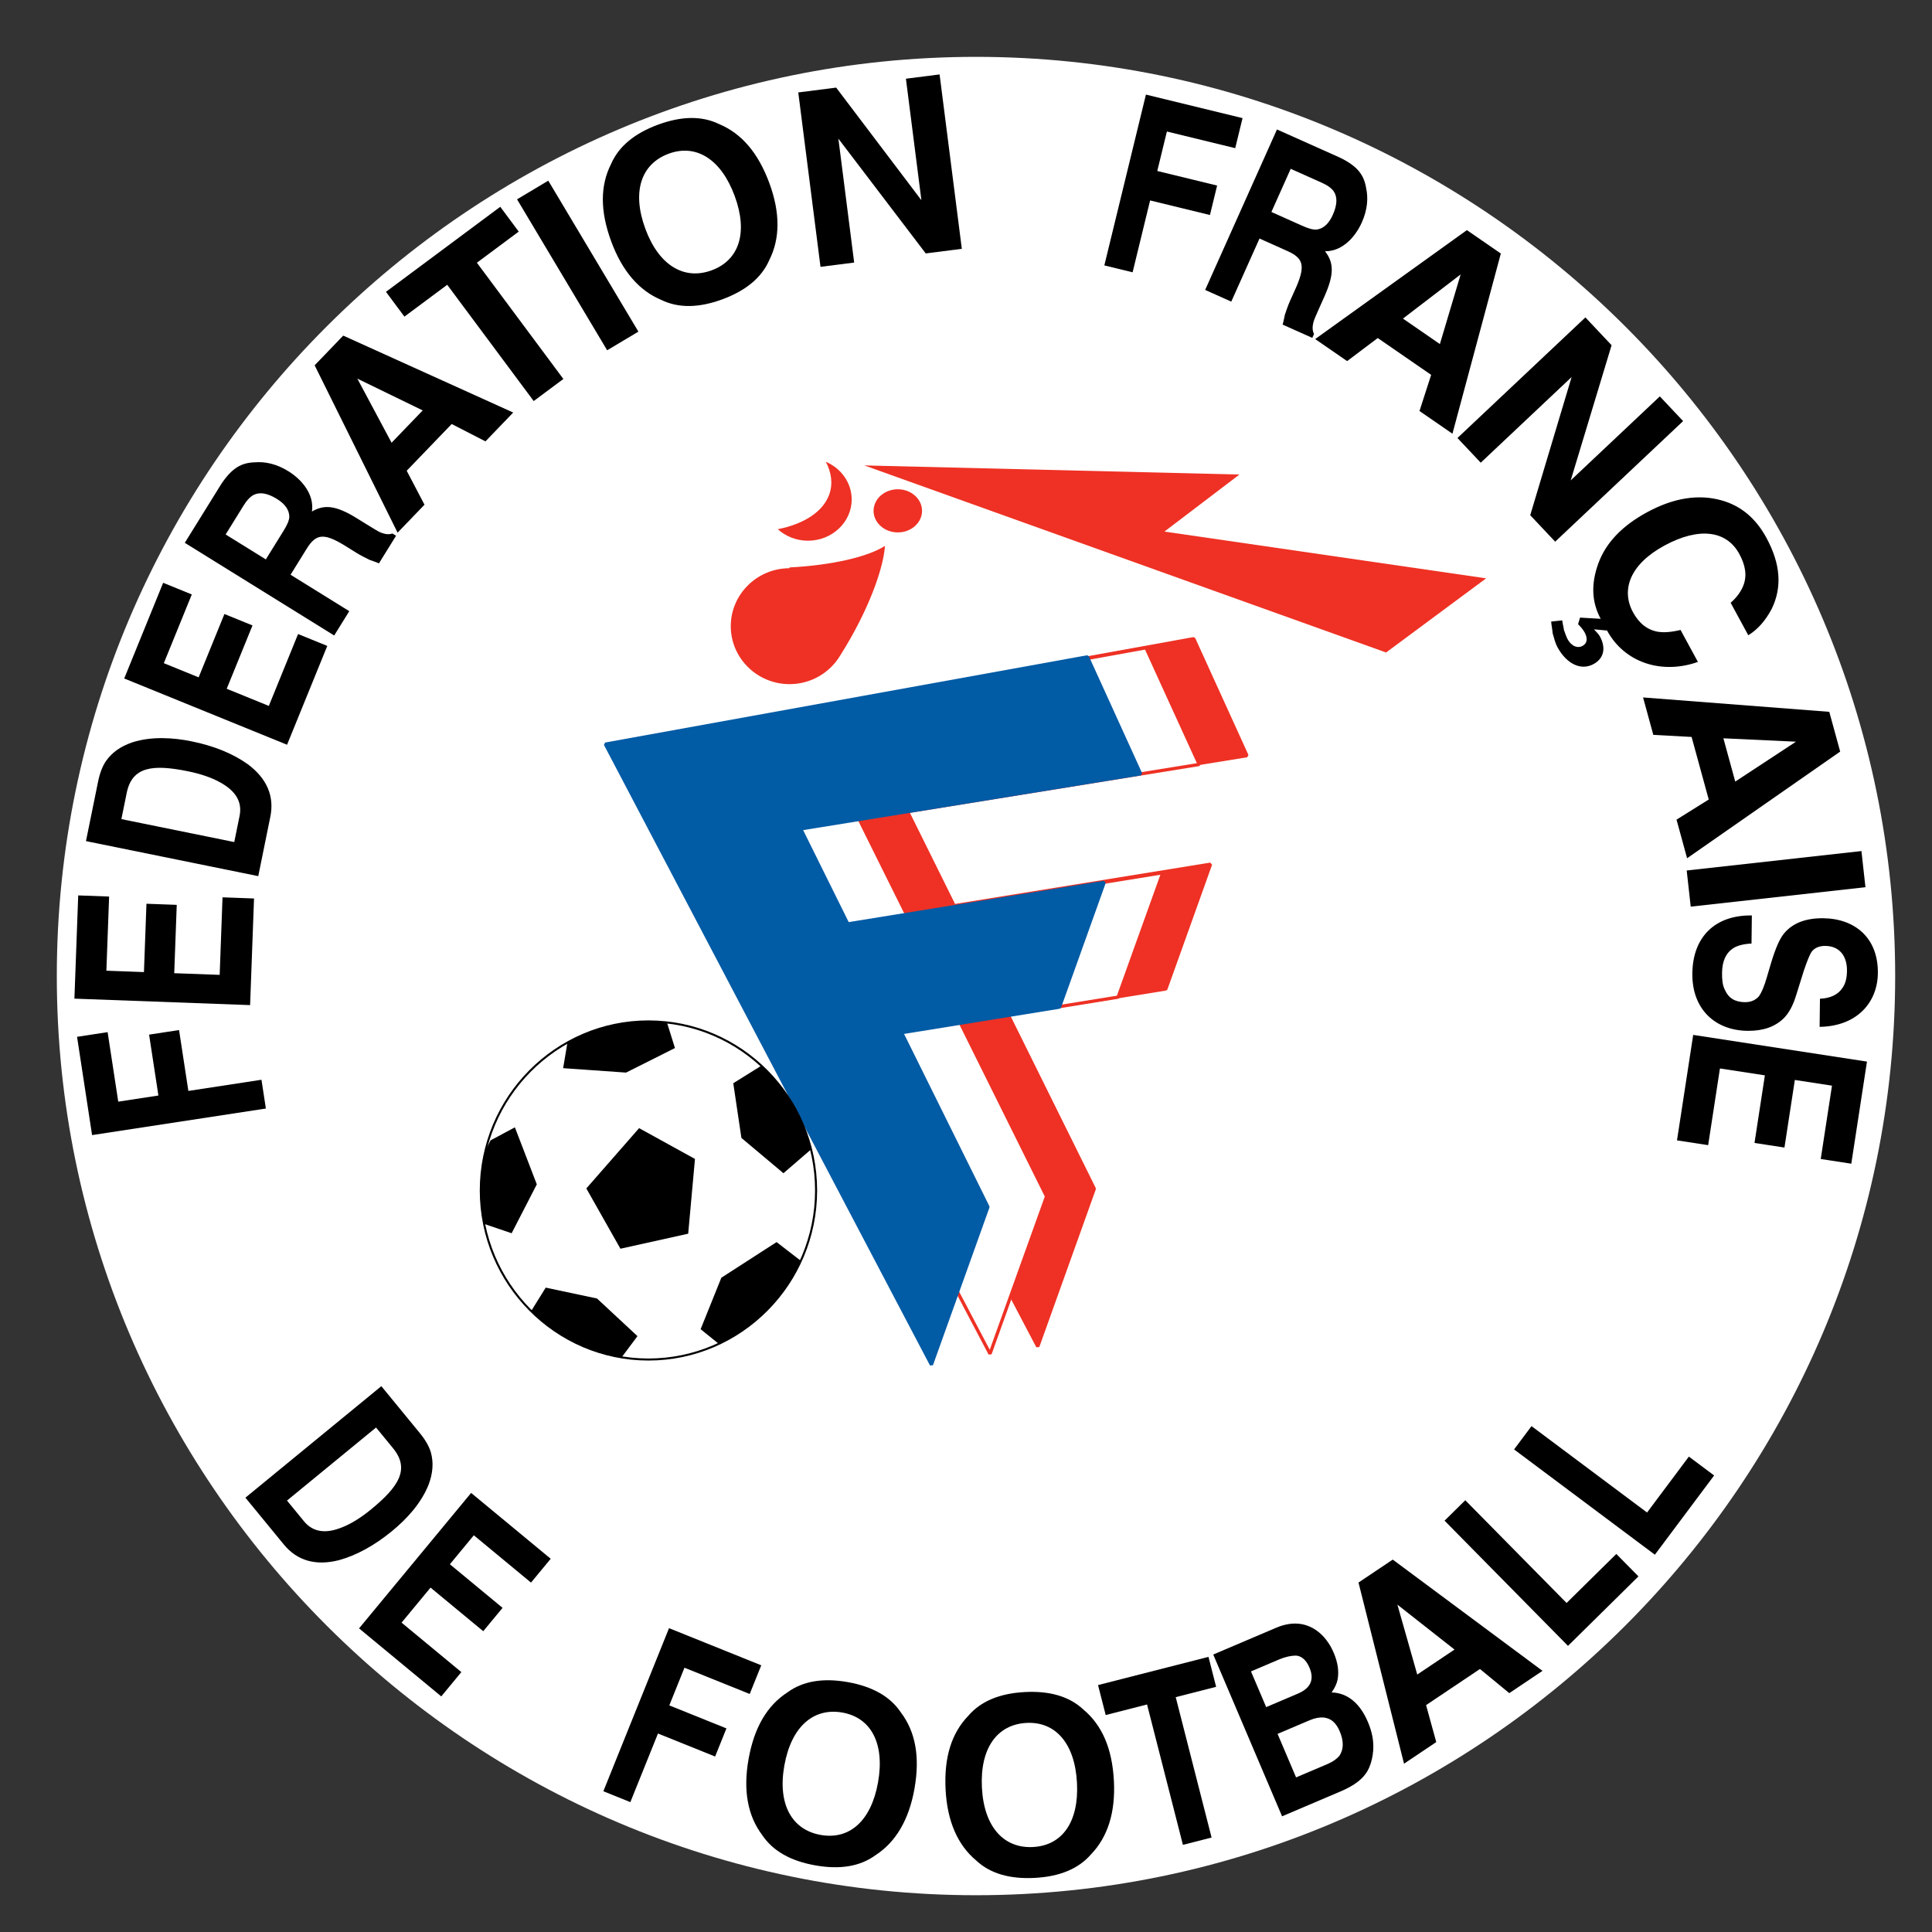 <?xml version="1.0" encoding="iso-8859-1"?>
<!-- Generator: Adobe Illustrator 24.0.1, SVG Export Plug-In . SVG Version: 6.00 Build 0)  -->
<svg version="1.1" id="Layer_1" xmlns="http://www.w3.org/2000/svg" xmlns:xlink="http://www.w3.org/1999/xlink" x="0px" y="0px"
	 viewBox="0 0 660 660" style="enable-background:new 0 0 660 660;" xml:space="preserve">
<rect x="0" y="0" width="660" height="660" fill="#333333" stroke="none"/>
<path style="fill:#FFFFFF;" d="M333.413,19.423c172.95,0,314.006,141.058,314.006,314.009
	c0,172.947-141.056,314.005-314.006,314.005c-172.951,0-314.007-141.058-314.007-314.005
	C19.406,160.48,160.462,19.423,333.413,19.423L333.413,19.423z"/>
<path style="fill:#EE3124;stroke:#EE3124;stroke-width:1.111;stroke-miterlimit:1;" d="M425.986,258.146l-116.121,18.804
	l16.076,32.46l87.602-14.185l-15.267,42.611l-53.933,8.734l29.48,59.526l-19.307,53.899l-111.38-211.992l164.657-29.818
	L425.986,258.146L425.986,258.146z"/>
<path style="fill:#FFFFFF;stroke:#EE3124;stroke-width:1.111;stroke-miterlimit:1;" d="M409.677,261.15l-116.12,18.753
	l16.076,32.377l87.603-14.147l-15.268,42.5l-53.932,8.711l29.483,59.375l-19.311,53.759L226.83,251.031l164.655-29.739
	L409.677,261.15L409.677,261.15z"/>
<path style="fill:#025BA5;stroke:#025BA5;stroke-width:1.111;stroke-miterlimit:1;" d="M389.656,264.358l-116.119,18.803
	l16.074,32.459l87.601-14.185l-15.264,42.612l-53.934,8.733l29.482,59.526l-19.308,53.898L206.809,254.211l164.657-29.815
	L389.656,264.358L389.656,264.358z"/>
<path style="fill:#FFFFFF;stroke:#000000;stroke-width:0.695;stroke-miterlimit:1;" d="M221.517,348.933
	c31.544,0,57.273,25.942,57.273,57.751c0,31.808-25.729,57.749-57.273,57.749c-31.545,0-57.272-25.941-57.272-57.749
	C164.245,374.875,189.972,348.933,221.517,348.933L221.517,348.933z"/>
<path d="M165.375,418.103c-0.739-3.694-1.13-7.51-1.13-11.419c0-4.735,0.575-9.338,1.649-13.747l0,0l1.68-3.371l8.319-4.453
	l7.488,19.482l-8.598,16.699L165.375,418.103L165.375,418.103z"/>
<path d="M260.094,364.063c8.181,7.539,14.195,17.431,16.978,28.589l0,0l-9.432,8.137l-14.366-12.056l-2.772-18.647l0.06-0.083
	L260.094,364.063L260.094,364.063z"/>
<path d="M200.3,405.986l11.649,20.596l23.149-5.134l2.313-25.537l-19.082-10.52L200.3,405.986L200.3,405.986z"/>
<path style="fill:#EE3124;" d="M295.261,158.994l178.246,63.908l34.175-25.33l-109.9-15.978l25.629-19.483L295.261,158.994
	L295.261,158.994z"/>
<path style="fill:#EE3124;" d="M282.111,157.75c5.2,2.208,8.838,7.149,8.838,12.868c0,7.763-6.705,14.096-14.927,14.096
	c-3.998,0-7.637-1.5-10.32-3.93c8.797-1.735,15.443-5.884,17.579-11.866C284.571,165.311,284.066,161.47,282.111,157.75
	L282.111,157.75z"/>
<path style="fill:#EE3124;" d="M306.705,167.142c4.561,0,8.281,3.31,8.281,7.37c0,4.059-3.721,7.37-8.281,7.37
	c-4.561,0-8.281-3.312-8.281-7.37C298.424,170.452,302.144,167.142,306.705,167.142L306.705,167.142z"/>
<path style="fill:#EE3124;" d="M302.321,186.474c-0.536,7.275-4.669,18.909-11.447,31.012c-1.255,2.24-2.546,4.393-3.85,6.444
	c-3.498,5.847-9.949,9.784-17.306,9.784c-11.058,0-20.079-8.896-20.079-19.8c0-10.89,8.997-19.775,20.037-19.798l0,0v-0.271l0,0
	C284.243,193.115,296.645,190.171,302.321,186.474L302.321,186.474z"/>
<path d="M243.137,92.335c9.325-3.446,12.499-12.785,7.834-25.413c-4.663-12.628-13.221-17.857-22.544-14.413
	c-9.326,3.444-12.693,12.857-7.957,25.678C225.134,90.817,233.812,95.781,243.137,92.335L243.137,92.335z M262.82,62.545
	c3.732,10.102,3.689,18.949-0.009,26.276c-2.623,6.046-8.049,10.48-16.016,13.423c-7.964,2.943-14.97,3.1-20.895,0.21
	c-7.572-3.163-13.357-9.858-17.088-19.96c-3.876-10.492-3.761-19.144-0.063-26.471c2.623-6.046,8.052-10.48,16.016-13.423
	c7.964-2.941,14.97-3.1,20.896-0.212C253.232,45.554,258.946,52.054,262.82,62.545L262.82,62.545z"/>
<path d="M187.301,61.72l30.784,51.571l-10.67,6.369l-30.783-51.57L187.301,61.72L187.301,61.72z"/>
<path d="M131.85,99.692l39.051-29.047l6.303,8.475l-14.291,10.631l29.541,39.714l-10.136,7.54L152.778,97.29l-14.624,10.877
	L131.85,99.692L131.85,99.692z"/>
<path d="M55.737,199.093l9.782,3.98l-9.555,23.48l11.893,4.84l8.807-21.638l9.59,3.903l-8.806,21.638l14.387,5.855l9.991-24.554
	l9.975,4.058l-13.738,33.762L42.434,231.78L55.737,199.093L55.737,199.093z"/>
<path d="M83.284,172.586l-6.201,9.997l13.727,8.516l6.026-9.715l0,0c1.222-1.97,1.92-3.489,2.003-4.801
	c-0.007-2.345-1.42-4.391-4.237-6.138c-3.166-1.963-5.802-2.429-7.906-1.396C85.644,169.568,84.418,170.757,83.284,172.586
	L83.284,172.586z M75.532,165.438c3.757-5.662,6.999-7.355,11.477-7.501c3.6-0.302,7.466,0.535,11.513,3.047
	c4.752,2.949,8.897,8.052,8.039,13.76c4.206-2.46,8.159-2.152,15.374,2.322l0,0l3.343,2.075l0,0c2.288,1.418,3.873,2.401,4.84,2.807
	c1.583,0.591,2.725,0.714,3.954,0.308l0,0l1.23,0.763l-5.851,9.434l0,0c-1.144-0.514-2.374-0.889-3.165-1.184
	c-1.496-0.733-2.992-1.464-4.577-2.449l0,0l-4.574-2.838l0,0c-6.599-3.896-9.232-3.581-12.377,1.488l0,0l-5.502,8.87l20.063,12.446
	l-5.153,8.307l-51.037-31.66L75.532,165.438L75.532,165.438z"/>
<path d="M43.282,270.892l-1.815,8.93l38.561,7.839l1.814-8.929l0,0c0.959-4.708-1.222-8.533-6.745-11.516
	c-2.846-1.592-6.604-2.864-10.867-3.731C52.256,261.05,45.129,261.8,43.282,270.892L43.282,270.892z M33.498,267.043
	c0.593-2.922,1.493-5.276,2.702-7.059c2.082-2.958,5.044-5.06,9.126-6.43c6.546-2.05,13.847-1.579,20.139-0.301
	c7.712,1.567,14.145,4.227,19.129,7.778c6.614,4.894,9.176,10.996,7.758,17.976l0,0l-4.126,20.296l-58.855-11.965L33.498,267.043
	L33.498,267.043z"/>
<path d="M26.719,305.885l10.556,0.388l-0.933,25.331l12.833,0.475l0.858-23.346l10.348,0.381l-0.859,23.344l15.523,0.572
	l0.974-26.492l10.763,0.397l-1.341,36.425l-60.019-2.208L26.719,305.885L26.719,305.885z"/>
<path d="M90.826,378.689l-59.371,9.077l-5.132-33.575l10.44-1.597l3.632,23.748l13.717-2.097l-3.18-20.799l10.237-1.565
	l3.179,20.799l24.976-3.818L90.826,378.689L90.826,378.689z"/>
<path d="M280.296,91.158l-7.595-59.579l12.943-1.65l29.119,38.464l-5.288-41.501l11.504-1.464l7.594,59.575l-12.325,1.572
	l-29.842-39.206l5.392,42.322L280.296,91.158L280.296,91.158z"/>
<path d="M377.257,90.671l14.21-58.355l33.001,8.035l-2.5,10.263l-23.341-5.684l-3.283,13.483l20.444,4.978l-2.45,10.059
	l-20.444-4.976l-5.977,24.549L377.257,90.671L377.257,90.671z"/>
<path d="M451.665,62.475l-10.74-4.807l-6.597,14.745l10.436,4.671l0,0c2.115,0.948,3.713,1.436,5.025,1.342
	c2.323-0.322,4.159-1.996,5.513-5.021c1.524-3.403,1.632-6.078,0.326-8.023C454.974,64.409,453.629,63.355,451.665,62.475
	L451.665,62.475z M457.71,53.834c6.114,2.964,8.226,5.951,8.972,10.37c0.782,3.526,0.466,7.47-1.478,11.817
	c-2.285,5.104-6.789,9.897-12.56,9.81c3,3.838,3.228,7.798-0.243,15.548l0,0l-1.606,3.591l0,0c-1.102,2.458-1.862,4.159-2.133,5.172
	c-0.376,1.648-0.344,2.795,0.224,3.957l0,0l-0.59,1.324l-10.132-4.535l0,0c0.356-1.202,0.561-2.473,0.747-3.295
	c0.527-1.58,1.05-3.16,1.814-4.861l0,0l2.201-4.914l0,0c2.978-7.063,2.312-9.63-3.135-12.067l0,0l-9.525-4.264l-9.644,21.55
	l-8.924-3.994l24.535-54.819L457.71,53.834L457.71,53.834z"/>
<path d="M497.887,149.627l43.707-41.194l8.948,9.496l-13.963,46.174l30.442-28.692l7.954,8.44l-43.708,41.193l-8.52-9.044
	l14.139-47.196l-31.043,29.262L497.887,149.627L497.887,149.627z"/>
<path d="M562.644,174.999c9.098-4.941,17.579-6.248,25.343-4.099c6.642,1.814,11.793,6.088,15.446,12.821
	c4.844,8.92,5.39,16.871,1.84,24.219c-2.092,3.963-4.676,7.016-8.033,9.075l0,0l-6.028-11.101l0,0
	c2.25-1.93,3.661-4.109,4.343-5.892c1.278-3.287,0.788-6.791-1.386-10.797c-4.349-8.008-13.752-9.265-25.583-2.843
	c-11.827,6.425-14.869,15.145-10.719,22.79c2.076,3.82,4.929,6.042,8.564,6.661c2.052,0.301,4.547,0.123,7.671-0.631l0,0l5.93,10.92
	l0,0c-12.455,4.406-25.109,0.201-31.038-10.719l0,0l-4.46-0.406l0,0c1.152,1.258,1.632,1.705,2.026,2.433
	c2.077,3.824,1.458,7.457-2.184,9.434c-4.366,2.371-9.271-0.15-12.335-5.792c-0.691-1.273-1.116-2.927-1.641-4.764
	c-0.032-0.926-0.36-2.397-0.504-3.969l0,0l3.782-0.406l0,0c0.246,1.754,0.559,2.761,0.574,3.224c0.509,1.374,0.821,2.383,1.215,3.11
	c1.484,2.73,3.632,3.213,5.088,2.422c2.004-1.086,1.659-3.022,0.768-4.659c-0.495-0.91-1.17-1.721-2.227-2.796l0,0l0.667-2.248
	l7.059,0.411l0,0c-3.064-5.642-3.366-11.841-0.824-18.878C548.542,185.484,554.089,179.643,562.644,174.999L562.644,174.999z"/>
<path d="M637.265,303.085l-59.692,6.639l-1.372-12.35l59.692-6.639L637.265,303.085L637.265,303.085z"/>
<path d="M598.457,312.725l-0.117,9.609l0,0c-2.9,0.131-4.979,0.77-6.232,1.582c-2.506,1.626-3.779,4.429-3.831,8.404
	c-0.027,2.32,0.158,4.309,0.966,5.811c1.209,2.832,3.471,4.185,6.785,4.226c2.071,0.024,3.528-0.621,4.787-1.93
	c1.054-1.479,1.91-3.623,2.773-6.596l0,0l1.511-5.116l0,0c1.509-4.953,3.002-8.415,4.681-10.217
	c2.938-3.277,7.309-4.882,13.105-4.812c10.77,0.129,18.767,6.688,18.621,18.783c-0.122,10.105-7.261,18.138-19.898,18.319l0,0
	l0.116-9.61l0,0c3.525-0.124,6.234-1.416,7.709-3.719c1.055-1.478,1.493-3.461,1.521-5.78c0.06-5.137-2.59-8.481-7.355-8.539
	c-2.07-0.026-3.733,0.619-4.788,2.097c-0.633,0.986-1.488,3.129-2.562,6.265l0,0l-2.584,8.252l0,0
	c-1.079,3.633-2.561,6.432-4.45,8.232c-2.931,2.781-6.886,4.225-12.269,4.161c-10.979-0.134-18.966-7.355-18.817-19.615
	C578.276,320.103,585.825,312.572,598.457,312.725L598.457,312.725z"/>
<path d="M632.428,397.536l-10.44-1.603l3.847-25.056l-12.691-1.949l-3.547,23.091l-10.234-1.571l3.547-23.092l-15.353-2.357
	l-4.026,26.203l-10.645-1.635l5.535-36.028l59.364,9.118L632.428,397.536L632.428,397.536z"/>
<path d="M498.979,93.747l-19.71,15.088l12.617,8.699L498.979,93.747L498.979,93.747z M449.287,115.832l51.825-37.217l11.593,7.994
	l-16.532,61.554l-11.254-7.761l3.986-12.345l-18.246-12.579l-10.461,7.878L449.287,115.832L449.287,115.832z"/>
<path d="M613.535,253.372l-24.797-1.156l4.049,14.781L613.535,253.372L613.535,253.372z M561.295,238.257l63.615,4.913l3.721,13.583
	l-52.294,36.436l-3.611-13.185l11.001-6.875l-5.851-21.376l-13.08-0.712L561.295,238.257L561.295,238.257z"/>
<path d="M122.076,129.352l11.695,21.893l10.628-11.042L122.076,129.352L122.076,129.352z M135.823,181.965l-28.336-57.169
	l9.767-10.145l58.066,26.28l-9.48,9.848l-11.536-5.93l-15.369,15.966l6.079,11.599L135.823,181.965L135.823,181.965z"/>
<path d="M134.245,494.706l-5.781-7.046l-30.422,24.958l5.779,7.045l0,0c3.049,3.713,7.39,4.438,13.191,2.036
	c3.032-1.203,6.39-3.313,9.752-6.07C136.211,507.878,140.129,501.879,134.245,494.706L134.245,494.706z M143.406,489.545
	c1.893,2.307,3.147,4.492,3.768,6.554c0.982,3.482,0.743,7.107-0.775,11.138c-2.542,6.371-7.515,11.738-12.479,15.808
	c-6.083,4.991-12.209,8.303-18.107,9.927c-7.972,2.039-14.322,0.175-18.84-5.333l0,0l-13.135-16.01l46.434-38.093L143.406,489.545
	L143.406,489.545z"/>
<path d="M188.13,532.499l-6.732,8.137l-19.53-16.158l-8.185,9.893l17.999,14.893l-6.6,7.978l-18-14.891l-9.901,11.966l20.426,16.899
	l-6.866,8.298l-28.083-23.236l38.285-46.274L188.13,532.499L188.13,532.499z"/>
<path d="M206.117,611.917l22.433-55.713l31.506,12.688l-3.945,9.797l-22.284-8.973l-5.184,12.87l19.52,7.862l-3.868,9.605
	l-19.518-7.859l-9.439,23.439L206.117,611.917L206.117,611.917z"/>
<path d="M280.35,626.84c9.787,1.739,17.246-4.721,19.601-17.975c2.355-13.254-2.385-22.09-12.174-23.829
	c-9.786-1.738-17.448,4.684-19.84,18.143C265.582,616.433,270.564,625.1,280.35,626.84L280.35,626.84z M312.39,611.077
	c-1.884,10.604-6.392,18.213-13.284,22.669c-5.318,3.895-12.244,4.978-20.602,3.49c-8.36-1.485-14.486-4.887-18.141-10.375
	c-4.936-6.553-6.544-15.253-4.659-25.857c1.957-11.013,6.428-18.419,13.319-22.875c5.32-3.892,12.242-4.976,20.604-3.491
	c8.358,1.484,14.486,4.889,18.138,10.375C312.701,591.569,314.347,600.064,312.39,611.077L312.39,611.077z"/>
<path d="M352.889,630.97c9.931-0.52,15.731-8.497,15.023-21.94c-0.709-13.447-7.327-20.979-17.254-20.456
	c-9.928,0.525-15.936,8.515-15.216,22.163C336.149,624.179,342.965,631.494,352.889,630.97L352.889,630.97z M380.526,608.363
	c0.567,10.754-2.099,19.189-7.804,25.089c-4.299,4.996-10.796,7.622-19.279,8.066c-8.478,0.448-15.215-1.48-20.015-5.996
	c-6.293-5.269-9.83-13.379-10.397-24.133c-0.587-11.168,2.091-19.398,7.794-25.296c4.301-4.997,10.798-7.62,19.276-8.067
	c8.48-0.446,15.217,1.481,20.02,5.997C376.415,589.294,379.939,597.196,380.526,608.363L380.526,608.363z"/>
<path d="M375.107,575.649l37.727-9.64l2.613,10.234l-13.803,3.528l12.25,47.958l-9.792,2.503l-12.253-47.96l-14.125,3.61
	L375.107,575.649L375.107,575.649z"/>
<path d="M436.961,566.893l-9.606,4.086l5.191,12.196l10.824-4.606l0,0c3.812-1.622,5.907-4.313,3.961-8.886
	c-1.132-2.668-2.777-3.996-4.629-4.109C441.089,565.587,439.095,565.982,436.961,566.893L436.961,566.893z M447.414,587.652
	l-10.977,4.671l6.324,14.863l10.824-4.604l0,0c1.83-0.779,3.193-1.807,4.017-2.833c1.415-2.178,1.509-4.92,0.048-8.35
	c-1.216-2.86-2.942-4.374-5.409-4.673C450.932,586.608,449.243,586.873,447.414,587.652L447.414,587.652z M435.957,556.065
	c5.336-2.27,10.039-1.795,13.949,1.045c2.344,1.702,4.323,4.238,5.702,7.477c1.458,3.43,1.83,6.421,1.35,9.102
	c-0.277,1.467-0.937,2.874-2.057,4.476c5.465,0.15,9.698,3.75,12.374,10.04c1.46,3.43,2.066,6.548,1.83,9.801
	c-0.186,2.104-0.532,3.829-1.338,5.744c-1.609,3.836-5.248,6.285-9.822,8.229l0,0l-19.969,8.5l-23.514-55.267L435.957,556.065
	L435.957,556.065z"/>
<path d="M477.372,548.17l6.781,23.879l12.729-8.535L477.372,548.17L477.372,548.17z M479.637,602.504l-15.553-61.881l11.698-7.841
	l51.162,38.006l-11.354,7.611l-10.016-8.244l-18.407,12.338l3.478,12.629L479.637,602.504L479.637,602.504z"/>
<path d="M535.65,562.251l-42.168-42.767l7.078-6.98l34.608,35.097l16.991-16.752l7.56,7.669L535.65,562.251L535.65,562.251z"/>
<path d="M565.329,531.11l-48.097-35.965l5.951-7.961l39.477,29.515l14.286-19.106l8.624,6.448L565.329,531.11L565.329,531.11z"/>
<path d="M221.517,348.933c2.138,0,4.247,0.123,6.322,0.352l0,0l2.739,8.745l-16.71,8.383l-21.493-1.509l1.479-8.758l0,0
	C202.063,351.554,211.495,348.933,221.517,348.933L221.517,348.933z"/>
<path d="M212.356,463.689c-11.926-1.951-22.639-7.632-30.911-15.817l0,0l4.983-8l17.526,3.72l13.817,12.852L212.356,463.689
	L212.356,463.689z"/>
<path d="M273.578,430.711c-5.696,12.477-15.681,22.581-28.03,28.372l0,0l-6.205-5.009l7.076-17.583l18.872-12.177L273.578,430.711
	L273.578,430.711z"/>
</svg>
